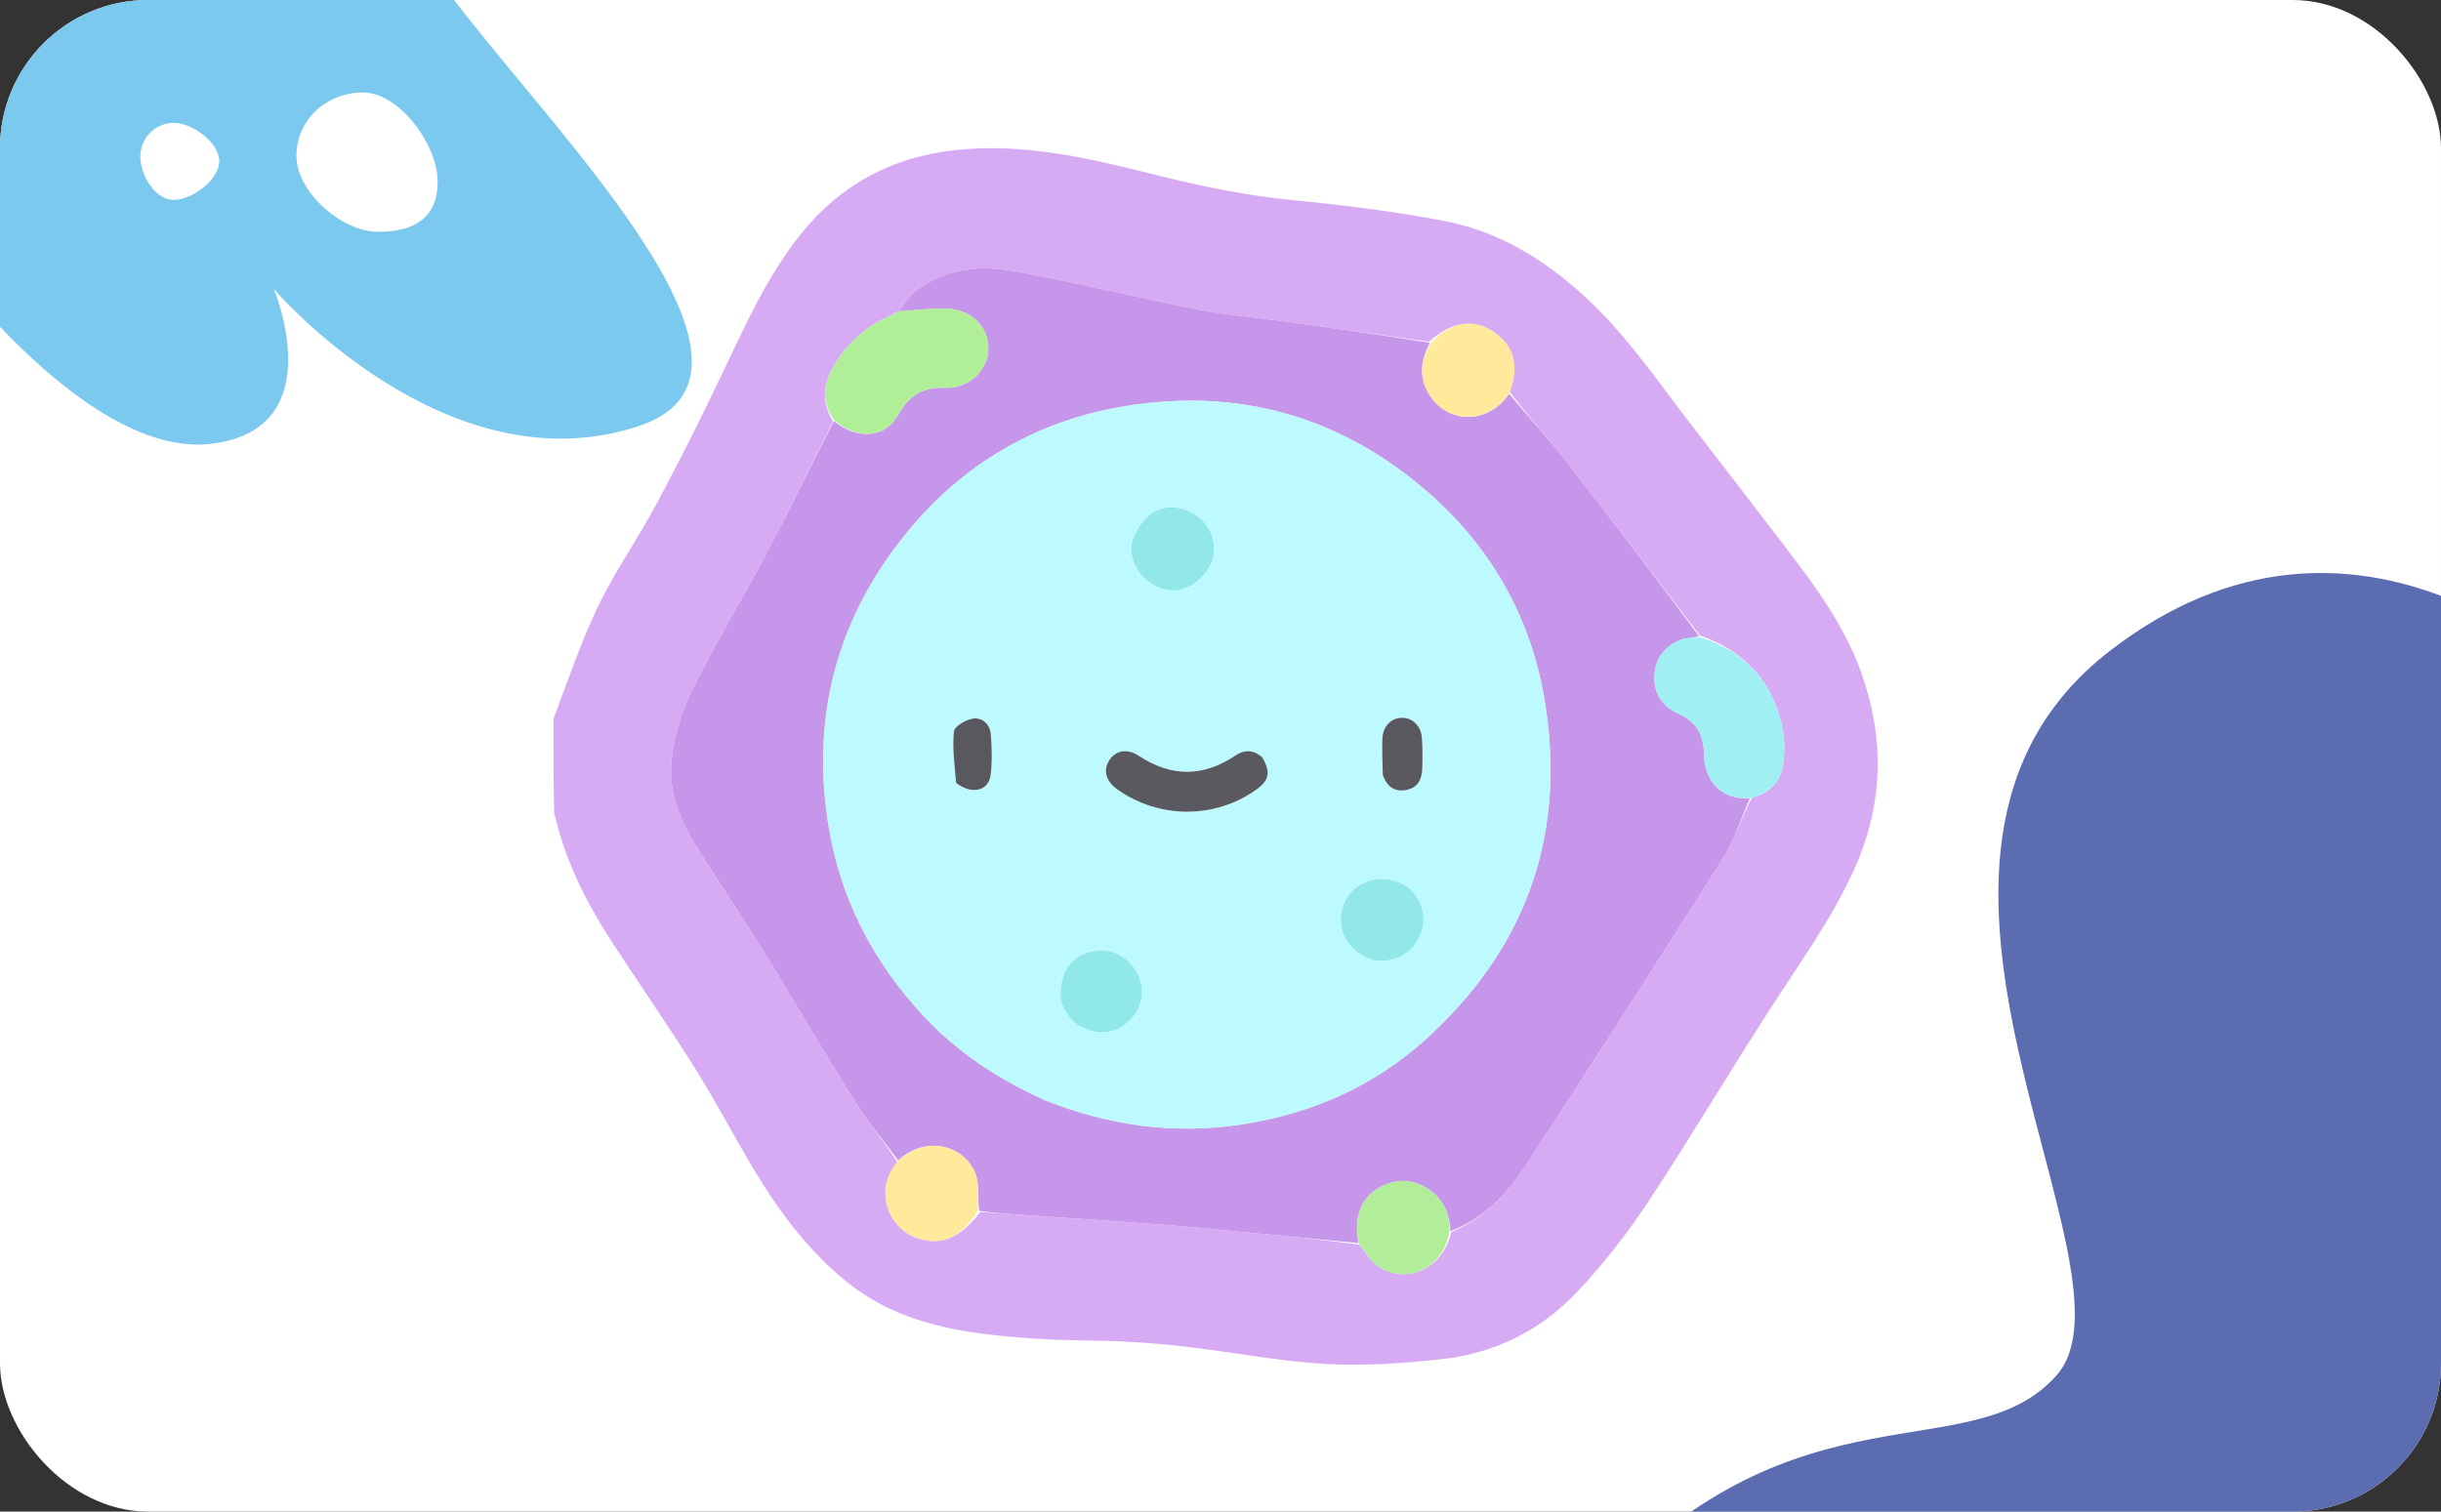<svg width="247" height="153" viewBox="0 0 247 153" fill="none" xmlns="http://www.w3.org/2000/svg">
<rect x="0" y="0" width="247" height="153" fill="#333333" stroke="none"/>
<g clip-path="url(#clip0_3004_4070)">
<rect width="247" height="153" rx="15" fill="white"/>
<path d="M162 161H247V60.307C237.863 56.862 225.93 56.207 213.391 65.96C186.661 86.751 217.518 128.634 208.084 139.226C199.473 148.896 182.021 139.448 162 161Z" fill="#5B6CB1"/>
<path d="M45.946 0H0V33.073C5.378 38.731 13.733 45.796 21.299 44.927C33.724 43.501 27.697 29.238 27.697 29.238C27.697 29.238 45.047 49.562 64.589 43.144C80.696 37.855 56.747 14.158 45.946 0ZM17.572 20.235C15.698 20.235 14.199 17.726 14.199 15.844C14.199 13.962 15.718 12.437 17.591 12.437C19.465 12.437 22.187 14.431 22.187 16.313C22.187 18.194 19.445 20.235 17.572 20.235ZM38.273 23.46C34.6 23.46 29.996 19.467 29.996 15.778C29.996 12.089 33.069 9.36 36.741 9.36C40.413 9.36 44.285 14.674 44.285 18.363C44.285 22.052 41.945 23.46 38.273 23.46Z" fill="#7BC9EF"/>
<path d="M56 72.745C57.491 68.85 58.774 64.977 60.533 61.334C62.246 57.787 64.545 54.528 66.408 51.047C68.705 46.755 70.892 42.4 72.99 38.006C75.371 33.02 77.604 27.94 81.097 23.613C85.084 18.676 90.272 15.877 96.676 15.19C103.697 14.437 110.367 16.057 117.049 17.727C121.588 18.861 126.139 19.8 130.814 20.257C135.927 20.756 141.046 21.397 146.09 22.355C151.672 23.414 156.346 26.295 160.535 30.181C164.683 34.029 167.785 38.669 171.202 43.08C174.358 47.155 177.49 51.249 180.626 55.34C183.667 59.307 186.646 63.331 188.341 68.095C190.725 74.796 190.584 81.421 187.627 87.979C185.506 92.681 182.549 96.848 179.755 101.14C175.354 107.899 171.255 114.857 166.813 121.589C164.673 124.832 162.248 127.944 159.585 130.768C155.909 134.666 151.215 136.993 145.868 137.575C141.991 137.998 138.047 138.273 134.164 138.059C129.603 137.807 125.079 136.924 120.532 136.373C118.34 136.107 116.135 135.909 113.931 135.798C110.89 135.646 107.836 135.704 104.8 135.497C99.742 135.151 94.689 134.648 90.01 132.457C86.478 130.803 83.668 128.225 81.153 125.292C76.706 120.104 73.93 113.866 70.336 108.142C67.684 103.917 64.836 99.816 62.108 95.639C59.727 91.994 57.695 88.174 56.512 83.952C56.373 83.454 56.275 82.945 56.079 82.38C56 79.168 56 76.018 56 72.745ZM90.756 31.528C90.68 31.57 90.627 31.632 90.433 31.806C88.072 32.763 86.17 34.295 84.765 36.417C83.492 38.34 82.865 40.334 84.306 42.671C82.115 47.028 79.994 51.422 77.715 55.732C75.191 60.506 72.367 65.127 69.989 69.969C68.881 72.224 68.104 74.814 67.924 77.307C67.716 80.169 68.796 82.973 70.328 85.452C72.568 89.077 74.977 92.597 77.219 96.222C80.309 101.217 83.252 106.303 86.376 111.277C87.728 113.43 89.373 115.401 90.799 117.615C88.371 120.521 89.899 124.231 92.705 125.272C95.133 126.174 97.197 125.316 99.193 122.671C100.532 122.765 101.871 122.859 103.211 122.953C108.177 123.298 113.146 123.618 118.11 123.997C121.086 124.224 124.055 124.539 127.026 124.821C130.512 125.152 133.996 125.49 137.57 125.984C138.202 126.731 138.711 127.659 139.489 128.194C142.071 129.97 146.006 128.604 146.841 124.701C150.121 123.365 152.474 120.898 154.335 118.047C161.077 107.716 167.743 97.334 174.328 86.901C175.511 85.028 176.172 82.825 177.264 80.734C179.013 80.313 180.142 79.169 180.406 77.457C180.608 76.148 180.601 74.725 180.312 73.437C179.299 68.919 176.53 65.909 172.014 64.327C167.614 58.581 163.25 52.809 158.799 47.103C156.859 44.617 154.741 42.271 152.767 39.669C153.771 37.002 153.171 34.89 151.019 33.516C148.987 32.219 146.758 32.617 144.62 34.597C139.737 33.906 134.855 33.208 129.97 32.529C127.097 32.13 124.191 31.908 121.351 31.349C115.062 30.111 108.831 28.571 102.527 27.433C99.096 26.814 95.628 27.182 92.691 29.413C91.972 29.959 91.484 30.809 90.873 31.508C90.873 31.508 90.874 31.489 90.756 31.528Z" fill="#D7ABF4"/>
<path d="M137.481 125.825C133.996 125.49 130.511 125.152 127.026 124.821C124.054 124.539 121.085 124.224 118.109 123.997C113.145 123.618 108.177 123.298 103.21 122.952C101.871 122.859 100.531 122.765 99.082 122.56C98.889 121.185 99.138 119.776 98.662 118.683C97.455 115.912 93.712 114.869 90.884 117.455C89.372 115.401 87.728 113.43 86.375 111.277C83.252 106.303 80.308 101.217 77.218 96.222C74.976 92.597 72.567 89.077 70.327 85.452C68.795 82.973 67.715 80.169 67.923 77.307C68.104 74.814 68.88 72.224 69.988 69.969C72.367 65.127 75.191 60.506 77.714 55.732C79.993 51.422 82.115 47.028 84.387 42.615C86.717 44.515 89.53 44.382 90.84 42.04C91.948 40.061 93.318 39.167 95.646 39.247C98.118 39.331 99.996 37.417 100.009 35.291C100.023 33.079 98.313 31.336 95.782 31.239C94.157 31.177 92.52 31.415 90.889 31.519C91.484 30.809 91.972 29.959 92.691 29.413C95.628 27.182 99.095 26.814 102.526 27.433C108.831 28.571 115.062 30.111 121.35 31.349C124.191 31.908 127.097 32.129 129.969 32.529C134.854 33.208 139.736 33.906 144.691 34.697C143.873 36.256 143.577 37.767 144.328 39.386C145.908 42.79 150.339 43.294 152.704 39.861C154.741 42.271 156.859 44.617 158.798 47.103C163.249 52.808 167.613 58.581 171.941 64.41C171.272 64.574 170.628 64.538 170.087 64.757C168.458 65.414 167.473 66.653 167.409 68.433C167.346 70.164 168.2 71.49 169.752 72.187C171.6 73.017 172.394 74.264 172.427 76.338C172.465 78.795 173.985 81.038 177.074 80.774C176.172 82.825 175.51 85.028 174.327 86.901C167.743 97.334 161.077 107.716 154.334 118.047C152.473 120.898 150.121 123.365 146.749 124.627C146.7 122.98 146.141 121.645 144.927 120.66C143.207 119.264 141.217 119.182 139.364 120.331C137.657 121.39 136.957 123.432 137.481 125.825ZM105.739 111.361C112.174 113.931 118.787 114.867 125.691 113.803C132.691 112.725 138.96 109.97 144.175 105.276C154.224 96.231 158.441 84.905 156.387 71.433C155 62.339 150.612 54.835 143.568 49.04C134.638 41.692 124.269 39.162 112.941 41.272C104.471 42.849 97.34 47.129 91.875 53.771C84.885 62.267 82.11 72.072 83.752 83.048C84.906 90.756 88.285 97.352 93.598 102.985C96.994 106.585 101.06 109.251 105.739 111.361Z" fill="#C596EA"/>
<path d="M90.882 31.514C92.521 31.415 94.158 31.177 95.783 31.239C98.314 31.336 100.024 33.079 100.01 35.291C99.997 37.417 98.119 39.331 95.647 39.247C93.319 39.167 91.949 40.061 90.841 42.04C89.53 44.382 86.718 44.515 84.392 42.515C82.865 40.334 83.492 38.339 84.765 36.417C86.17 34.295 88.072 32.763 90.578 31.746C90.814 31.652 90.865 31.586 90.874 31.489C90.874 31.489 90.873 31.508 90.882 31.514Z" fill="#B1EE98"/>
<path d="M177.17 80.754C173.985 81.038 172.466 78.795 172.427 76.338C172.395 74.264 171.6 73.017 169.753 72.187C168.201 71.49 167.347 70.164 167.409 68.433C167.474 66.653 168.459 65.414 170.087 64.757C170.629 64.539 171.272 64.574 171.981 64.487C176.53 65.909 179.299 68.919 180.312 73.437C180.601 74.725 180.608 76.148 180.406 77.457C180.142 79.169 179.013 80.313 177.17 80.754Z" fill="#A0EFF2"/>
<path d="M90.842 117.535C93.713 114.869 97.456 115.912 98.663 118.683C99.139 119.776 98.89 121.185 98.963 122.558C97.197 125.316 95.134 126.174 92.705 125.273C89.9 124.231 88.371 120.521 90.842 117.535Z" fill="#FEEA9A"/>
<path d="M137.525 125.905C136.957 123.433 137.657 121.39 139.364 120.331C141.217 119.182 143.207 119.265 144.927 120.661C146.141 121.646 146.7 122.981 146.664 124.664C146.006 128.604 142.07 129.97 139.488 128.194C138.71 127.659 138.202 126.732 137.525 125.905Z" fill="#B2ED99"/>
<path d="M152.736 39.765C150.34 43.294 145.909 42.79 144.329 39.386C143.578 37.767 143.874 36.256 144.794 34.71C146.759 32.617 148.987 32.219 151.019 33.516C153.172 34.89 153.772 37.002 152.736 39.765Z" fill="#FEEA9A"/>
<path d="M90.814 31.508C90.864 31.586 90.814 31.652 90.659 31.7C90.626 31.633 90.679 31.57 90.814 31.508Z" fill="#C596EA"/>
<path d="M105.648 111.321C101.06 109.251 96.994 106.585 93.598 102.985C88.285 97.352 84.906 90.757 83.752 83.048C82.11 72.072 84.885 62.267 91.875 53.772C97.34 47.129 104.471 42.849 112.941 41.272C124.269 39.162 134.638 41.692 143.568 49.04C150.612 54.835 155 62.339 156.387 71.433C158.441 84.905 154.224 96.231 144.175 105.277C138.96 109.971 132.691 112.725 125.691 113.804C118.787 114.867 112.174 113.931 105.648 111.321ZM127.641 76.572C126.784 75.849 125.895 75.877 124.998 76.48C121.743 78.666 118.506 78.657 115.226 76.498C114.038 75.716 112.901 75.953 112.247 76.956C111.595 77.954 111.893 79.062 113.033 79.881C117.229 82.896 122.931 82.916 127.111 79.931C128.441 78.982 128.613 78.163 127.641 76.572ZM114.485 55.058C114.473 55.275 114.434 55.495 114.453 55.709C114.657 57.91 116.495 59.674 118.67 59.766C120.472 59.842 122.591 57.96 122.82 56.08C123.075 53.987 121.702 52.035 119.591 51.491C117.324 50.906 115.446 52.161 114.485 55.058ZM138.108 96.878C138.396 96.978 138.677 97.102 138.972 97.172C140.493 97.537 142.379 96.796 143.217 95.517C144.357 93.778 144.311 92.026 143.083 90.42C142.155 89.206 140.113 88.657 138.603 89.139C136.917 89.677 135.96 90.904 135.72 92.53C135.448 94.373 136.343 95.801 138.108 96.878ZM109.142 103.784C109.296 103.863 109.449 103.947 109.607 104.02C111.389 104.843 113.011 104.575 114.36 103.236C115.515 102.089 115.878 100.362 115.268 98.911C114.529 97.152 112.915 96.053 111.065 96.229C109.45 96.383 108.175 97.204 107.62 98.789C106.954 100.694 107.33 102.381 109.142 103.784ZM139.943 78.551C140.366 79.712 141.205 80.207 142.396 79.939C143.504 79.689 143.891 78.819 143.917 77.782C143.943 76.74 143.961 75.691 143.875 74.653C143.775 73.453 142.899 72.64 141.869 72.653C140.751 72.667 139.916 73.525 139.875 74.81C139.837 75.982 139.887 77.158 139.943 78.551ZM96.819 79.335C98.311 80.474 100.043 80.07 100.242 78.441C100.41 77.071 100.361 75.658 100.254 74.276C100.177 73.287 99.359 72.603 98.467 72.733C97.74 72.84 96.578 73.518 96.525 74.036C96.352 75.723 96.6 77.453 96.819 79.335Z" fill="#BDFAFF"/>
<path d="M127.715 76.642C128.614 78.163 128.441 78.981 127.112 79.931C122.931 82.916 117.23 82.895 113.033 79.881C111.893 79.062 111.596 77.954 112.247 76.956C112.902 75.953 114.039 75.716 115.227 76.498C118.506 78.657 121.744 78.665 124.999 76.479C125.896 75.877 126.785 75.849 127.715 76.642Z" fill="#59595F"/>
<path d="M114.519 54.958C115.446 52.16 117.324 50.906 119.591 51.491C121.702 52.035 123.075 53.986 122.82 56.08C122.591 57.96 120.472 59.842 118.67 59.766C116.495 59.674 114.657 57.91 114.453 55.709C114.434 55.495 114.473 55.275 114.519 54.958Z" fill="#92E8E8"/>
<path d="M138.025 96.821C136.343 95.801 135.448 94.372 135.72 92.529C135.96 90.904 136.917 89.677 138.604 89.139C140.113 88.657 142.155 89.206 143.083 90.42C144.311 92.025 144.357 93.777 143.217 95.517C142.38 96.795 140.493 97.537 138.972 97.172C138.677 97.102 138.396 96.977 138.025 96.821Z" fill="#92E8E8"/>
<path d="M109.059 103.733C107.331 102.381 106.954 100.694 107.621 98.789C108.175 97.205 109.451 96.383 111.065 96.23C112.915 96.053 114.529 97.152 115.268 98.911C115.878 100.362 115.515 102.089 114.36 103.236C113.012 104.575 111.389 104.843 109.607 104.02C109.449 103.947 109.297 103.863 109.059 103.733Z" fill="#91E8E8"/>
<path d="M139.922 78.441C139.888 77.157 139.838 75.982 139.876 74.809C139.917 73.525 140.752 72.667 141.87 72.653C142.9 72.64 143.777 73.452 143.876 74.653C143.962 75.69 143.944 76.739 143.918 77.782C143.892 78.819 143.505 79.689 142.397 79.938C141.206 80.207 140.367 79.712 139.922 78.441Z" fill="#59595F"/>
<path d="M96.752 79.25C96.6 77.453 96.352 75.723 96.525 74.036C96.578 73.518 97.74 72.839 98.467 72.733C99.359 72.603 100.177 73.287 100.254 74.276C100.362 75.658 100.41 77.071 100.242 78.441C100.043 80.07 98.311 80.474 96.752 79.25Z" fill="#58585E"/>
</g>
<defs>
<clipPath id="clip0_3004_4070">
<rect width="247" height="153" rx="15" fill="white"/>
</clipPath>
</defs>
</svg>
